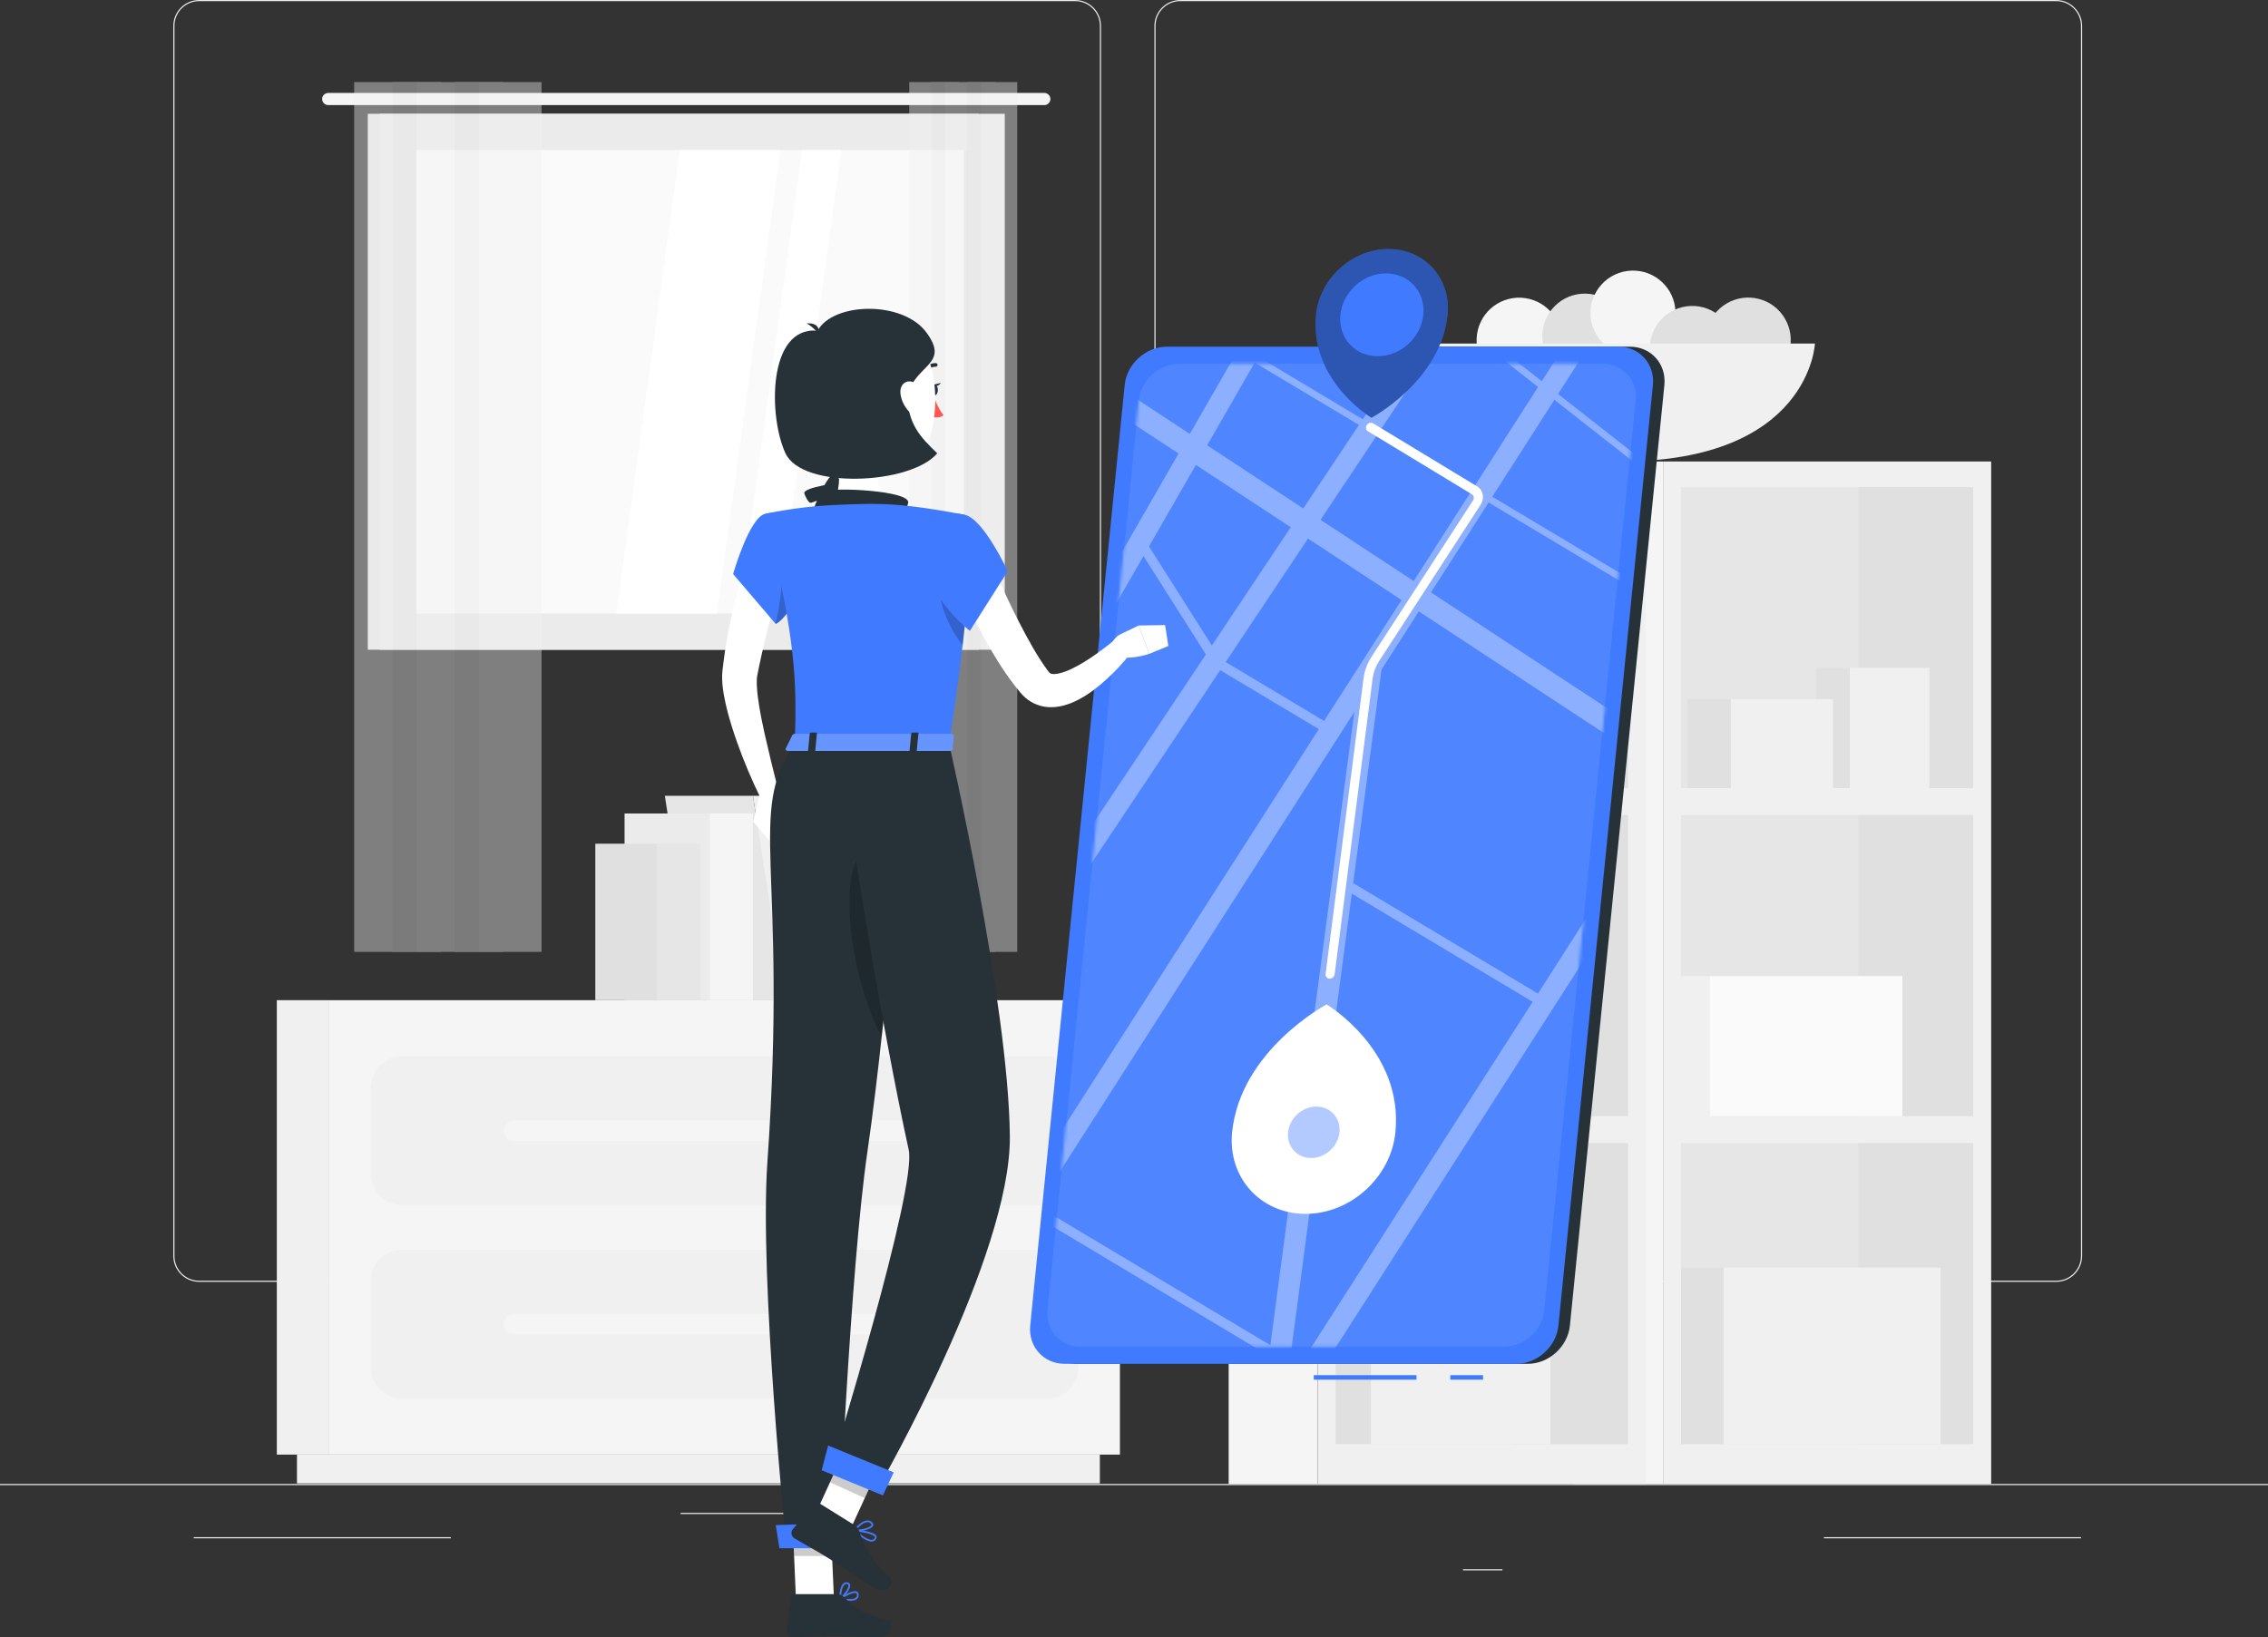 <svg width="727" height="525" viewBox="0 0 727 525" fill="none" xmlns="http://www.w3.org/2000/svg">
<rect x="0" y="0" width="727" height="525" fill="#333333" stroke="none"/>
<g clip-path="url(#clip0_206_942)">
<path d="M727 475.826H0V476.189H727V475.826Z" fill="#EBEBEB"/>
<path d="M481.594 503.16H468.958V503.523H481.594V503.16Z" fill="#EBEBEB"/>
<path d="M251.862 485.097H218.158V485.46H251.862V485.097Z" fill="#EBEBEB"/>
<path d="M667.051 492.886H584.653V493.249H667.051V492.886Z" fill="#EBEBEB"/>
<path d="M144.513 492.886H62.115V493.249H144.513V492.886Z" fill="#EBEBEB"/>
<path d="M344.613 411.017H63.86C59.28 411.017 55.557 407.297 55.557 402.719V8.297C55.557 3.72 59.28 0 63.86 0H344.627C349.207 0 352.929 3.72 352.929 8.297V402.719C352.929 407.297 349.207 411.017 344.627 411.017H344.613ZM63.86 0.363C59.483 0.363 55.921 3.923 55.921 8.297V402.719C55.921 407.093 59.483 410.654 63.86 410.654H344.627C349.004 410.654 352.566 407.093 352.566 402.719V8.297C352.566 3.923 349.004 0.363 344.627 0.363H63.86Z" fill="#EBEBEB"/>
<path d="M659.113 411.017H378.345C373.765 411.017 370.043 407.297 370.043 402.719V8.297C370.043 3.72 373.765 0 378.345 0H659.113C663.693 0 667.415 3.72 667.415 8.297V402.719C667.415 407.297 663.693 411.017 659.113 411.017ZM378.345 0.363C373.969 0.363 370.406 3.923 370.406 8.297V402.719C370.406 407.093 373.969 410.654 378.345 410.654H659.113C663.489 410.654 667.052 407.093 667.052 402.719V8.297C667.052 3.923 663.489 0.363 659.113 0.363H378.345Z" fill="#EBEBEB"/>
<path d="M313.758 36.488H117.89V208.335H313.758V36.488Z" fill="#E6E6E6"/>
<path d="M334.754 29.804H105.211C104.135 29.804 103.263 30.675 103.263 31.751C103.263 32.826 104.135 33.698 105.211 33.698H334.754C335.83 33.698 336.703 32.826 336.703 31.751C336.703 30.675 335.83 29.804 334.754 29.804Z" fill="#F5F5F5"/>
<path d="M322.075 36.488H121.772V208.335H322.075V36.488Z" fill="#EBEBEB"/>
<path d="M310.443 196.71V48.113L133.419 48.113V196.71H310.443Z" fill="#FAFAFA"/>
<path d="M197.555 196.71L217.94 48.113H250.175L229.79 196.71H197.555Z" fill="white"/>
<path d="M236.726 196.71L257.096 48.113H269.673L249.288 196.71H236.726Z" fill="white"/>
<path d="M310.443 196.71V48.113H308.96V196.71H310.443Z" fill="#E6E6E6"/>
<g opacity="0.4">
<path d="M133.55 26.316H113.528V305.215H133.55V26.316Z" fill="#F0F0F0"/>
<path d="M141.358 26.316H125.756V305.215H141.358V26.316Z" fill="#E6E6E6"/>
<path d="M153.571 26.316H133.55V305.215H153.571V26.316Z" fill="#F0F0F0"/>
<path d="M161.379 26.316H145.778V305.215H161.379V26.316Z" fill="#E6E6E6"/>
<path d="M173.593 26.316H153.571V305.215H173.593V26.316Z" fill="#F0F0F0"/>
</g>
<g opacity="0.4">
<path d="M302.999 26.316H291.454V305.215H302.999V26.316Z" fill="#F0F0F0"/>
<path d="M307.477 26.316H298.491V305.215H307.477V26.316Z" fill="#E6E6E6"/>
<path d="M314.529 26.316H302.984V305.215H314.529V26.316Z" fill="#F0F0F0"/>
<path d="M319.022 26.316H310.036V305.215H319.022V26.316Z" fill="#E6E6E6"/>
<path d="M326.074 26.316H314.529V305.215H326.074V26.316Z" fill="#F0F0F0"/>
</g>
<path d="M638.262 475.826V147.972H533.08V475.826H638.262Z" fill="#F0F0F0"/>
<path d="M632.49 252.699V156.182H538.852V252.699H632.49Z" fill="#E6E6E6"/>
<path d="M632.49 357.876V261.359H538.852V357.876H632.49Z" fill="#E6E6E6"/>
<path d="M632.49 463.053V366.537H538.852V463.053H632.49Z" fill="#E6E6E6"/>
<path d="M632.49 252.713V156.197H595.66V252.713H632.49Z" fill="#E0E0E0"/>
<path d="M632.49 357.876V261.359H595.66V357.876H632.49Z" fill="#E0E0E0"/>
<path d="M618.444 214.147H592.927V252.699H618.444V214.147Z" fill="#F0F0F0"/>
<path d="M582.167 252.699H592.941V214.147H582.167V252.699Z" fill="#E0E0E0"/>
<path d="M587.547 224.174H554.774V252.699H587.547V224.174Z" fill="#F0F0F0"/>
<path d="M540.932 252.699H554.774V224.174H540.932V252.699Z" fill="#E0E0E0"/>
<path d="M632.49 463.053V366.537H595.66V463.053H632.49Z" fill="#E0E0E0"/>
<path d="M533.08 475.826V147.972H504.524V475.826H533.08Z" fill="#F5F5F5"/>
<path d="M622.007 406.454H552.447V463.039H622.007V406.454Z" fill="#F0F0F0"/>
<path d="M538.852 463.039H552.447V406.454H538.852V463.039Z" fill="#E0E0E0"/>
<path d="M609.808 312.974H547.998V357.876H609.808V312.974Z" fill="#FAFAFA"/>
<path d="M538.852 357.876H547.998V312.974H538.852V357.876Z" fill="#F0F0F0"/>
<path d="M527.598 475.812V147.957H422.416V475.812H527.598Z" fill="#F0F0F0"/>
<path d="M521.812 252.699V156.182H428.174V252.699H521.812Z" fill="#E6E6E6"/>
<path d="M521.812 357.876V261.359H428.174V357.876H521.812Z" fill="#E6E6E6"/>
<path d="M521.826 463.039V366.522H428.188V463.039H521.826Z" fill="#E6E6E6"/>
<path d="M521.812 252.713V156.197H484.982V252.713H521.812Z" fill="#E0E0E0"/>
<path d="M521.826 357.876V261.359H484.996V357.876H521.826Z" fill="#E0E0E0"/>
<path d="M468.493 329.86H442.976V357.876H468.493V329.86Z" fill="#F0F0F0"/>
<path d="M432.201 357.861H442.976V329.845H432.201V357.861Z" fill="#E0E0E0"/>
<path d="M491.568 301.829H466.051V329.845H491.568V301.829Z" fill="#F0F0F0"/>
<path d="M455.276 329.86H466.051V301.843H455.276V329.86Z" fill="#E0E0E0"/>
<path d="M509.714 329.86H484.197V357.876H509.714V329.86Z" fill="#F0F0F0"/>
<path d="M473.422 357.861H484.197V329.845H473.422V357.861Z" fill="#E0E0E0"/>
<path d="M521.812 463.053V366.537H484.982V463.053H521.812Z" fill="#E0E0E0"/>
<path d="M422.402 475.826V147.972H393.845V475.826H422.402Z" fill="#F5F5F5"/>
<path d="M496.963 386.43H439.428V463.053H496.963V386.43Z" fill="#F0F0F0"/>
<path d="M428.174 463.039H439.428V386.415H428.174V463.039Z" fill="#E0E0E0"/>
<path d="M515.458 191.885H439.428V252.699H515.458V191.885Z" fill="#FAFAFA"/>
<path d="M428.174 252.699H439.428V191.885H428.174V252.699Z" fill="#F0F0F0"/>
<path d="M500.156 112.402C502.002 105.112 497.585 97.707 490.291 95.862C482.996 94.018 475.587 98.432 473.741 105.722C471.895 113.012 476.312 120.417 483.607 122.262C490.901 124.106 498.311 119.692 500.156 112.402Z" fill="#F5F5F5"/>
<path d="M521.594 106.645C522.204 114.143 516.635 120.711 509.133 121.336C501.63 121.946 495.058 116.381 494.433 108.883C493.822 101.385 499.391 94.817 506.894 94.192C514.396 93.581 520.968 99.147 521.594 106.645Z" fill="#E0E0E0"/>
<path d="M523.967 113.986C531.486 113.702 537.351 107.379 537.066 99.865C536.781 92.35 530.455 86.49 522.936 86.774C515.417 87.059 509.552 93.381 509.837 100.896C510.122 108.41 516.449 114.271 523.967 113.986Z" fill="#F5F5F5"/>
<path d="M542.965 125.321C550.484 125.036 556.349 118.713 556.064 111.199C555.779 103.685 549.452 97.824 541.934 98.108C534.415 98.393 528.55 104.716 528.835 112.23C529.12 119.744 535.446 125.605 542.965 125.321Z" fill="#E0E0E0"/>
<path d="M567.259 120.791C573.758 117.002 575.953 108.664 572.161 102.169C568.37 95.674 560.027 93.48 553.528 97.27C547.029 101.059 544.834 109.397 548.626 115.892C552.418 122.387 560.76 124.58 567.259 120.791Z" fill="#E0E0E0"/>
<path d="M581.774 110.147C581.774 110.147 580.19 147.972 519.383 147.972C458.577 147.972 456.992 110.147 456.992 110.147H581.774Z" fill="#F0F0F0"/>
<path d="M105.546 320.705H88.737V466.41H105.546V320.705Z" fill="#F0F0F0"/>
<path d="M352.551 466.41H95.193V475.637H352.551V466.41Z" fill="#F0F0F0"/>
<path d="M105.531 466.41L358.993 466.41V320.705H105.531L105.531 466.41Z" fill="#F5F5F5"/>
<path d="M335.423 386.43H129.115C123.401 386.43 118.763 381.794 118.763 376.084V348.997C118.763 343.287 123.401 338.651 129.115 338.651H335.423C341.137 338.651 345.776 343.287 345.776 348.997V376.084C345.776 381.794 341.137 386.43 335.423 386.43Z" fill="#F0F0F0"/>
<path d="M335.423 448.478H129.115C123.401 448.478 118.763 443.843 118.763 438.132V411.046C118.763 405.335 123.401 400.7 129.115 400.7H335.423C341.137 400.7 345.776 405.335 345.776 411.046V438.132C345.776 443.843 341.137 448.478 335.423 448.478Z" fill="#F0F0F0"/>
<path d="M299.786 365.81H164.767C162.964 365.81 161.496 364.342 161.496 362.54C161.496 360.739 162.964 359.271 164.767 359.271H299.786C301.589 359.271 303.057 360.739 303.057 362.54C303.057 364.342 301.589 365.81 299.786 365.81Z" fill="#F5F5F5"/>
<path d="M299.786 427.858H164.767C162.964 427.858 161.496 426.391 161.496 424.589C161.496 422.787 162.964 421.319 164.767 421.319H299.786C301.589 421.319 303.057 422.787 303.057 424.589C303.057 426.391 301.589 427.858 299.786 427.858Z" fill="#F5F5F5"/>
<path d="M241.349 320.705H265.937V262.74H241.349V320.705Z" fill="#E0E0E0"/>
<path d="M281.102 262.74H265.937V320.705H281.102V262.74Z" fill="#EBEBEB"/>
<path d="M213.113 255.169H241.349L251.542 320.705H223.291L213.113 255.169Z" fill="#E6E6E6"/>
<path d="M253.563 255.169H241.35L251.542 320.705H263.756L253.563 255.169Z" fill="#F0F0F0"/>
<path d="M200.201 320.705H227.507V260.836H200.201V320.705Z" fill="#EBEBEB"/>
<path d="M241.349 260.836H227.507V320.705H241.349V260.836Z" fill="#F5F5F5"/>
<path d="M190.823 320.705H210.583V270.528H190.823V320.705Z" fill="#E0E0E0"/>
<path d="M224.425 270.528H210.583V320.705H224.425V270.528Z" fill="#E6E6E6"/>
<path d="M489.722 437.304H344.962C338.215 437.304 333.242 431.782 333.911 425.039L364.198 123.429C364.881 116.686 370.959 111.164 377.706 111.164H522.466C529.212 111.164 534.185 116.686 533.516 123.429L503.229 425.039C502.546 431.782 496.468 437.304 489.722 437.304Z" fill="#263238"/>
<path d="M454.055 440.937H421.122V442.39H454.055V440.937Z" fill="#407BFF"/>
<path d="M475.385 440.937H464.887V442.39H475.385V440.937Z" fill="#407BFF"/>
<path d="M486.043 437.304H341.283C334.536 437.304 329.564 431.782 330.232 425.039L360.519 123.429C361.203 116.686 367.28 111.164 374.027 111.164H518.787C525.534 111.164 530.506 116.686 529.838 123.429L499.551 425.039C498.867 431.782 492.79 437.304 486.043 437.304Z" fill="#407BFF"/>
<g opacity="0.4">
<path opacity="0.2" d="M482.117 431.811H346.299C339.858 431.811 335.118 426.551 335.772 420.113L365.085 128.34C365.724 121.903 371.526 116.642 377.967 116.642H513.785C520.226 116.642 524.967 121.903 524.312 128.34L495 420.113C494.36 426.551 488.558 431.811 482.117 431.811Z" fill="white"/>
<mask id="mask0_206_942" style="mask-type:luminance" maskUnits="userSpaceOnUse" x="335" y="116" width="190" height="316">
<path d="M482.117 431.811H346.299C339.858 431.811 335.118 426.551 335.772 420.113L365.085 128.34C365.724 121.903 371.526 116.642 377.967 116.642H513.785C520.226 116.642 524.967 121.903 524.312 128.34L495 420.113C494.36 426.551 488.558 431.811 482.117 431.811Z" fill="white"/>
</mask>
<g mask="url(#mask0_206_942)">
<path d="M272.29 342.313L266.344 339.363L418.766 74.095L424.713 77.059L272.29 342.313Z" fill="white"/>
<path d="M300.105 351.41L294.435 347.995L464.756 92.55L470.441 95.95L300.105 351.41Z" fill="white"/>
<path d="M319.036 407.965L313.279 404.681L513.553 92.041L519.31 95.325L319.036 407.965Z" fill="white"/>
<path d="M410.42 459.333L403.528 459.115L435.822 215.513L443.135 212.462L410.42 459.333Z" fill="white"/>
<path d="M381.515 504.845L375.771 501.561L576.045 188.921L581.803 192.205L381.515 504.845Z" fill="white"/>
<path d="M335.874 117.863L340.105 111.992L623.897 298.545L619.68 304.43L335.874 117.863Z" fill="white"/>
<path d="M345.02 82.073L346.226 80.242L638.248 254.907L637.041 256.738L345.02 82.073Z" fill="white"/>
<path d="M388.683 213.421L390.413 210.805L426.792 232.573L425.062 235.174L388.683 213.421Z" fill="white"/>
<path d="M432.056 285.786L433.801 283.185L496.614 320.749L494.869 323.364L432.056 285.786Z" fill="white"/>
<path d="M326.219 386.532L327.95 383.931L411.627 433.976L409.897 436.592L326.219 386.532Z" fill="white"/>
<path d="M364.866 175.639L367.455 173.867L390.079 209.555L387.491 211.328L364.866 175.639Z" fill="white"/>
<path d="M381.544 36.561L382.94 34.861L649.313 243.994L647.917 245.695L381.544 36.561Z" fill="white"/>
</g>
</g>
<path d="M447.294 363.064C445.84 377.508 432.943 389.22 418.49 389.22C404.037 389.22 393.496 377.508 394.95 363.064C397.596 336.733 425.237 322.056 425.237 322.056C425.237 322.056 449.94 336.733 447.294 363.064Z" fill="white"/>
<path opacity="0.4" d="M429.366 363.064C428.915 367.612 424.844 371.303 420.293 371.303C415.742 371.303 412.427 367.612 412.878 363.064C413.328 358.515 417.4 354.824 421.951 354.824C426.502 354.824 429.817 358.515 429.366 363.064Z" fill="#407BFF"/>
<path d="M426.225 313.788C426.225 313.788 426.196 313.788 426.182 313.788C425.382 313.759 424.815 313.091 424.917 312.291L437.087 217.431C437.392 215.077 438.265 212.723 439.602 210.66L472.172 160.469C472.623 159.771 472.463 158.885 471.808 158.492L438.468 138.265C437.814 137.873 437.654 136.972 438.119 136.289C438.584 135.591 439.5 135.344 440.155 135.751L473.495 155.964C475.443 157.127 475.938 159.786 474.585 161.864L442.016 212.055C440.94 213.726 440.227 215.615 439.995 217.518L427.825 312.379C427.723 313.163 427.011 313.788 426.225 313.788Z" fill="white"/>
<path d="M421.849 100.92C423.012 89.28 433.408 79.849 445.055 79.849C456.701 79.849 465.193 89.28 464.015 100.92C461.878 122.135 439.617 133.949 439.617 133.949C439.617 133.949 419.726 122.121 421.849 100.92Z" fill="#407BFF"/>
<path opacity="0.3" d="M421.849 100.92C423.012 89.28 433.408 79.849 445.055 79.849C456.701 79.849 465.193 89.28 464.015 100.92C461.878 122.135 439.617 133.949 439.617 133.949C439.617 133.949 419.726 122.121 421.849 100.92Z" fill="black"/>
<path d="M451.654 110.088C457.246 104.774 457.881 96.368 453.072 91.314C448.263 86.261 439.832 86.472 434.24 91.787C428.647 97.102 428.012 105.507 432.821 110.561C437.63 115.615 446.062 115.403 451.654 110.088Z" fill="#407BFF"/>
<path d="M251.891 182.585C251.44 183.806 250.917 185.346 250.451 186.756C249.972 188.209 249.506 189.677 249.07 191.159C248.154 194.109 247.296 197.088 246.511 200.095C245.726 203.103 244.999 206.126 244.301 209.178L243.312 213.755L242.847 216.051L242.745 216.588L242.687 216.894C242.629 217.068 242.643 217.402 242.6 217.649C242.469 219.989 242.818 223.069 243.298 226.034C243.763 229.042 244.403 232.093 245.072 235.159C246.453 241.277 247.965 247.496 249.535 253.629L243.763 255.808C240.884 249.894 238.354 243.936 236.173 237.717C235.068 234.607 234.079 231.454 233.207 228.184C232.785 226.542 232.407 224.871 232.087 223.128C231.782 221.369 231.506 219.582 231.477 217.504C231.477 216.952 231.462 216.472 231.52 215.862L231.593 214.975L231.666 214.322L231.971 211.866C232.16 210.224 232.436 208.596 232.684 206.969C233.236 203.714 233.803 200.459 234.559 197.233C235.301 194.007 236.086 190.781 237.016 187.584C237.496 185.986 237.991 184.402 238.529 182.803C239.067 181.176 239.605 179.694 240.332 177.921L251.876 182.6L251.891 182.585Z" fill="white"/>
<path d="M243.501 254.878L241.466 263.495L246.875 269.86C246.875 269.86 254.043 249.051 246.482 250.054L243.516 254.878H243.501Z" fill="white"/>
<path d="M272.451 513.288C271.331 513.288 270.095 513.055 269.237 512.852C269.121 512.823 269.034 512.736 269.019 512.619C269.005 512.503 269.048 512.387 269.135 512.329C269.557 512.053 273.221 509.669 274.646 510.309C274.864 510.411 275.155 510.629 275.228 511.123C275.329 511.762 275.17 512.285 274.762 512.648C274.254 513.128 273.381 513.288 272.451 513.288ZM270.037 512.445C272.16 512.866 273.759 512.794 274.37 512.227C274.632 511.994 274.719 511.646 274.661 511.195C274.617 510.948 274.515 510.876 274.413 510.832C273.657 510.498 271.535 511.53 270.037 512.43V512.445Z" fill="#407BFF"/>
<path d="M269.31 512.852C269.31 512.852 269.208 512.852 269.164 512.808C269.077 512.75 269.019 512.663 269.019 512.561C269.019 512.416 269.005 508.914 270.313 507.737C270.662 507.432 271.069 507.301 271.534 507.345C272.261 507.432 272.465 507.882 272.509 508.144C272.799 509.51 270.604 512.14 269.455 512.794C269.412 512.823 269.368 512.837 269.31 512.837V512.852ZM271.331 507.911C271.098 507.911 270.88 507.998 270.691 508.158C269.906 508.856 269.659 510.832 269.601 511.995C270.749 511.065 272.116 509.103 271.942 508.26C271.913 508.129 271.825 507.955 271.462 507.911C271.418 507.911 271.375 507.911 271.331 507.911Z" fill="#407BFF"/>
<path d="M272.625 158.681C273.715 158.623 271.883 155.267 271.36 155.005C270.153 154.395 257.213 156.226 257.823 158.231C258.114 159.088 258.87 160.716 259.583 161.166C260.295 161.617 263.072 159.088 272.625 158.696V158.681Z" fill="#263238"/>
<path d="M263.857 166.601C263.494 167.633 260.775 164.959 260.659 164.378C260.397 163.055 265.689 151.096 267.449 152.244C268.205 152.753 269.557 153.93 269.79 154.729C270.022 155.528 266.838 157.519 263.857 166.601Z" fill="#263238"/>
<path d="M266.664 135.301C268.147 142.523 271.287 157.156 266.271 161.965C266.271 161.965 268.321 169.289 281.742 169.289C296.514 169.289 288.721 161.965 288.721 161.965C280.637 160.047 280.796 154.06 282.134 148.451L266.649 135.286L266.664 135.301Z" fill="white"/>
<path d="M262.825 164.857C260.717 164.93 263.625 158.173 264.57 157.563C266.765 156.153 291.934 157.272 291.12 161.239C290.727 162.939 289.564 166.194 288.299 167.182C287.02 168.17 281.233 163.84 262.825 164.857Z" fill="#263238"/>
<path d="M295.845 119.825C296.02 119.825 296.194 119.738 296.311 119.592C297.794 117.514 299.931 117.587 299.946 117.587C300.265 117.602 300.527 117.354 300.542 117.035C300.542 116.715 300.309 116.454 299.989 116.424C299.873 116.424 297.212 116.323 295.365 118.909C295.176 119.171 295.249 119.534 295.496 119.709C295.598 119.781 295.714 119.825 295.831 119.825H295.845Z" fill="#263238"/>
<path d="M299.131 126.756C299.131 126.756 300.673 131.043 302.446 133.15C301.109 134.312 298.928 133.673 298.928 133.673L299.131 126.756Z" fill="#FF5652"/>
<path d="M298.302 125.042C298.273 126.03 298.768 126.843 299.408 126.858C300.047 126.872 300.6 126.102 300.629 125.129C300.658 124.141 300.164 123.327 299.524 123.312C298.884 123.283 298.332 124.068 298.302 125.042Z" fill="#263238"/>
<path d="M299.233 123.356L301.618 122.775C301.618 122.775 300.353 124.562 299.233 123.356Z" fill="#263238"/>
<path d="M255.133 512.561H267.318L266.082 484.385H253.912L255.133 512.561Z" fill="white"/>
<path d="M268.263 511.152H254.581C254.086 511.152 253.679 511.5 253.621 511.98L252.167 522.806C252.022 523.925 252.996 524.985 254.144 524.971C258.914 524.884 261.211 524.608 267.23 524.608C270.938 524.608 276.347 524.985 281.451 524.985C286.554 524.985 286.787 519.929 284.649 519.478C275.082 517.429 273.555 514.596 270.313 511.893C269.731 511.413 269.004 511.152 268.263 511.152Z" fill="#263238"/>
<g opacity="0.2">
<path d="M253.897 484.385H266.082L266.722 498.916H254.537L253.897 484.385Z" fill="black"/>
</g>
<path d="M316.172 176.991C318.76 182.934 321.538 189.023 324.373 194.922C327.281 200.778 330.276 206.649 333.664 211.851C334.086 212.505 334.507 213.159 334.943 213.755L336.092 215.339C336.427 215.746 336.47 215.847 337.023 216.036C338.171 216.4 341.007 215.702 343.566 214.423C348.873 211.88 354.223 207.753 359.138 203.67L363.718 207.797C362.628 209.279 361.552 210.602 360.388 211.938C359.24 213.261 358.062 214.583 356.783 215.818C354.238 218.289 351.563 220.715 348.349 222.793C346.735 223.825 345.005 224.799 342.984 225.569C340.963 226.31 338.622 226.92 335.801 226.717C334.405 226.601 332.908 226.237 331.527 225.583C330.131 224.929 328.895 223.999 327.906 222.982C327.688 222.75 327.368 222.416 327.237 222.256L326.787 221.718L325.9 220.628C325.289 219.902 324.751 219.175 324.213 218.448C319.895 212.607 316.521 206.576 313.322 200.459C310.138 194.327 307.259 188.18 304.642 181.728L316.158 176.991H316.172Z" fill="white"/>
<path d="M359.254 203.321L364.998 200.56L368.415 209.643C368.415 209.643 359.894 212.621 355.837 209.294L356.041 207.739C356.303 205.821 357.51 204.164 359.254 203.321Z" fill="white"/>
<path d="M373.474 200.43L374.507 207.129L368.414 209.643L364.998 200.56L373.474 200.43Z" fill="white"/>
<path d="M265.384 120.377C265.777 132.452 265.675 137.567 271.578 143.99C280.462 153.654 295.22 150.689 298.448 138.774C301.356 128.049 300.236 110.103 288.575 104.843C277.089 99.67 264.991 108.302 265.369 120.377H265.384Z" fill="white"/>
<path d="M262.069 106.035C267.158 96.836 289.433 96.328 296.98 106.63C304.526 116.919 293.693 116.642 290.771 126.756C291.134 136.056 294.915 140.052 300.426 145.356C291.949 155.412 257.242 156.996 251.789 145.371C246.337 133.746 245.959 104.582 262.069 106.035Z" fill="#263238"/>
<path d="M262.476 107.095C262.476 107.095 263.29 103.332 258.594 103.695C260.702 104.858 262.476 107.095 262.476 107.095Z" fill="#263238"/>
<path d="M288.619 125.972C288.793 128.311 290 130.549 291.454 132.031C293.621 134.254 295.845 132.961 296.18 130.331C296.5 127.962 295.743 123.952 293.112 122.687C290.524 121.438 288.415 123.283 288.619 125.972Z" fill="white"/>
<path d="M291.178 238.56C291.178 238.56 284.926 322.1 278.063 369.181C272.509 407.21 268.714 496.097 268.714 496.097H252.109C252.109 496.097 243.356 410.247 245.988 372.64C252.661 277.46 239.154 260.618 254.77 238.56H291.178Z" fill="#263238"/>
<path opacity="0.2" d="M272.319 288.024C271.985 307.976 279.299 326.372 282.628 332.461C284.417 316.157 286.031 299.141 287.383 284.13C282.105 267.128 272.625 269.206 272.305 288.024H272.319Z" fill="black"/>
<path d="M270.997 496.432H249.841L248.663 489.021L271.04 488.25L270.997 496.432Z" fill="#407BFF"/>
<path d="M273.73 490.895C273.672 490.808 273.657 490.706 273.701 490.605C273.745 490.488 273.861 490.43 273.992 490.43C274.602 490.474 280.04 490.953 280.884 492.435C281.044 492.726 281.058 493.031 280.898 493.351C280.636 493.86 280.244 494.179 279.72 494.266C277.976 494.572 275.242 492.305 273.774 490.924C273.774 490.924 273.745 490.895 273.73 490.881V490.895ZM280.346 492.682C279.779 491.898 276.958 491.346 274.806 491.099C276.871 492.915 278.644 493.874 279.619 493.7C279.953 493.642 280.215 493.438 280.389 493.089C280.462 492.959 280.462 492.842 280.389 492.726C280.389 492.712 280.36 492.683 280.346 492.668V492.682Z" fill="#407BFF"/>
<path d="M273.73 490.895C273.73 490.895 273.701 490.866 273.701 490.837C273.657 490.75 273.672 490.634 273.73 490.546C273.817 490.43 275.766 487.815 277.743 487.538C278.354 487.451 278.892 487.597 279.371 487.96C280.011 488.454 279.997 488.919 279.866 489.224C279.342 490.517 275.518 491.215 273.934 490.997C273.846 490.997 273.788 490.939 273.73 490.881V490.895ZM279.255 488.672C279.255 488.672 279.124 488.512 279.008 488.425C278.659 488.149 278.266 488.047 277.816 488.12C276.522 488.294 275.155 489.747 274.53 490.474C276.26 490.503 279.008 489.791 279.313 489.006C279.328 488.962 279.386 488.846 279.255 488.672Z" fill="#407BFF"/>
<path d="M261.197 485.896L272.421 490.735L277.191 480.36L283.399 466.773L284.126 465.204L272.901 460.35L272.087 462.138L266.053 475.289L261.197 485.896Z" fill="white"/>
<path opacity="0.2" d="M266.053 475.289L277.19 480.36L283.399 466.773L272.087 462.138L266.053 475.289Z" fill="black"/>
<path d="M304.249 238.56C304.249 238.56 323.282 321.591 323.704 364.313C324.082 402.937 281.902 476.364 281.902 476.364L266.664 469.462C266.664 469.462 293.999 381.053 291.28 368.673C283.385 332.751 270.037 255.329 270.022 238.56H304.264H304.249Z" fill="#263238"/>
<path d="M274.021 489.108L262.36 481.842C261.938 481.581 261.415 481.653 261.095 482.031L254.101 490.372C253.374 491.244 253.65 492.653 254.639 493.249C258.754 495.705 260.862 496.693 265.98 499.89C269.135 501.852 275.46 506.24 279.822 508.957C284.083 511.617 287.049 507.533 285.478 506.022C278.412 499.222 276.696 494.833 275.359 490.837C275.126 490.11 274.632 489.515 274.021 489.122V489.108Z" fill="#263238"/>
<path d="M283.006 479.488L263.377 471.423L265.457 463.504L286.482 472.106L283.006 479.488Z" fill="#407BFF"/>
<path d="M260.31 178.386C260.557 171.382 256.006 162.518 245.275 164.755C240.215 165.802 234.995 184.053 234.995 184.053L248.663 200.066C253.359 197.887 260.135 182.818 260.295 178.386H260.31Z" fill="#407BFF"/>
<path opacity="0.2" d="M250.931 180.26C250.931 180.26 251.062 189.618 248.619 199.994L248.692 200.066C251.484 198.773 255.002 192.917 257.431 187.468L250.931 180.26Z" fill="black"/>
<path d="M309.338 165.09C309.338 165.09 315.154 167.139 304.235 238.56H254.77C255.395 218.434 255.308 206.039 245.275 164.741C245.275 164.741 255.613 162.489 266.256 161.98C274.573 161.573 281.393 161.312 288.721 161.98C298.375 162.866 309.338 165.104 309.338 165.104V165.09Z" fill="#407BFF"/>
<path opacity="0.2" d="M309.004 189.546L301.356 190.519C301.836 196.317 305.573 203.249 308.582 206.925C309.208 201.607 309.673 196.971 310.022 192.932C309.484 190.839 309.004 189.546 309.004 189.546Z" fill="black"/>
<path d="M309.338 165.09C315.402 166.572 323.021 183.167 323.021 183.167L310.894 202.275C310.894 202.275 295.482 190.766 295.627 174.128C295.685 167.139 301.981 163.288 309.338 165.075V165.09Z" fill="#407BFF"/>
<path d="M254.014 235.654L251.833 240.086C251.658 240.434 252.08 240.783 252.647 240.783H304.526C304.977 240.783 305.34 240.565 305.369 240.289L305.776 235.857C305.805 235.552 305.413 235.29 304.933 235.29H254.843C254.479 235.29 254.145 235.436 254.043 235.668L254.014 235.654Z" fill="#407BFF"/>
<path opacity="0.2" d="M254.014 235.654L251.833 240.086C251.658 240.434 252.08 240.783 252.647 240.783H304.526C304.977 240.783 305.34 240.565 305.369 240.289L305.776 235.857C305.805 235.552 305.413 235.29 304.933 235.29H254.843C254.479 235.29 254.145 235.436 254.043 235.668L254.014 235.654Z" fill="white"/>
<path d="M260.789 241.248H259.452C259.19 241.248 258.986 241.117 259.001 240.943L259.568 235.188C259.583 235.014 259.815 234.883 260.077 234.883H261.415C261.676 234.883 261.88 235.014 261.865 235.188L261.298 240.943C261.284 241.117 261.051 241.248 260.789 241.248Z" fill="#263238"/>
<path d="M293.315 241.248H291.978C291.716 241.248 291.512 241.117 291.527 240.943L292.094 235.188C292.108 235.014 292.341 234.883 292.617 234.883H293.955C294.217 234.883 294.42 235.014 294.406 235.188L293.839 240.943C293.824 241.117 293.592 241.248 293.315 241.248Z" fill="#263238"/>
</g>
<defs>
<clipPath id="clip0_206_942">
<rect width="727" height="525" fill="white"/>
</clipPath>
</defs>
</svg>
